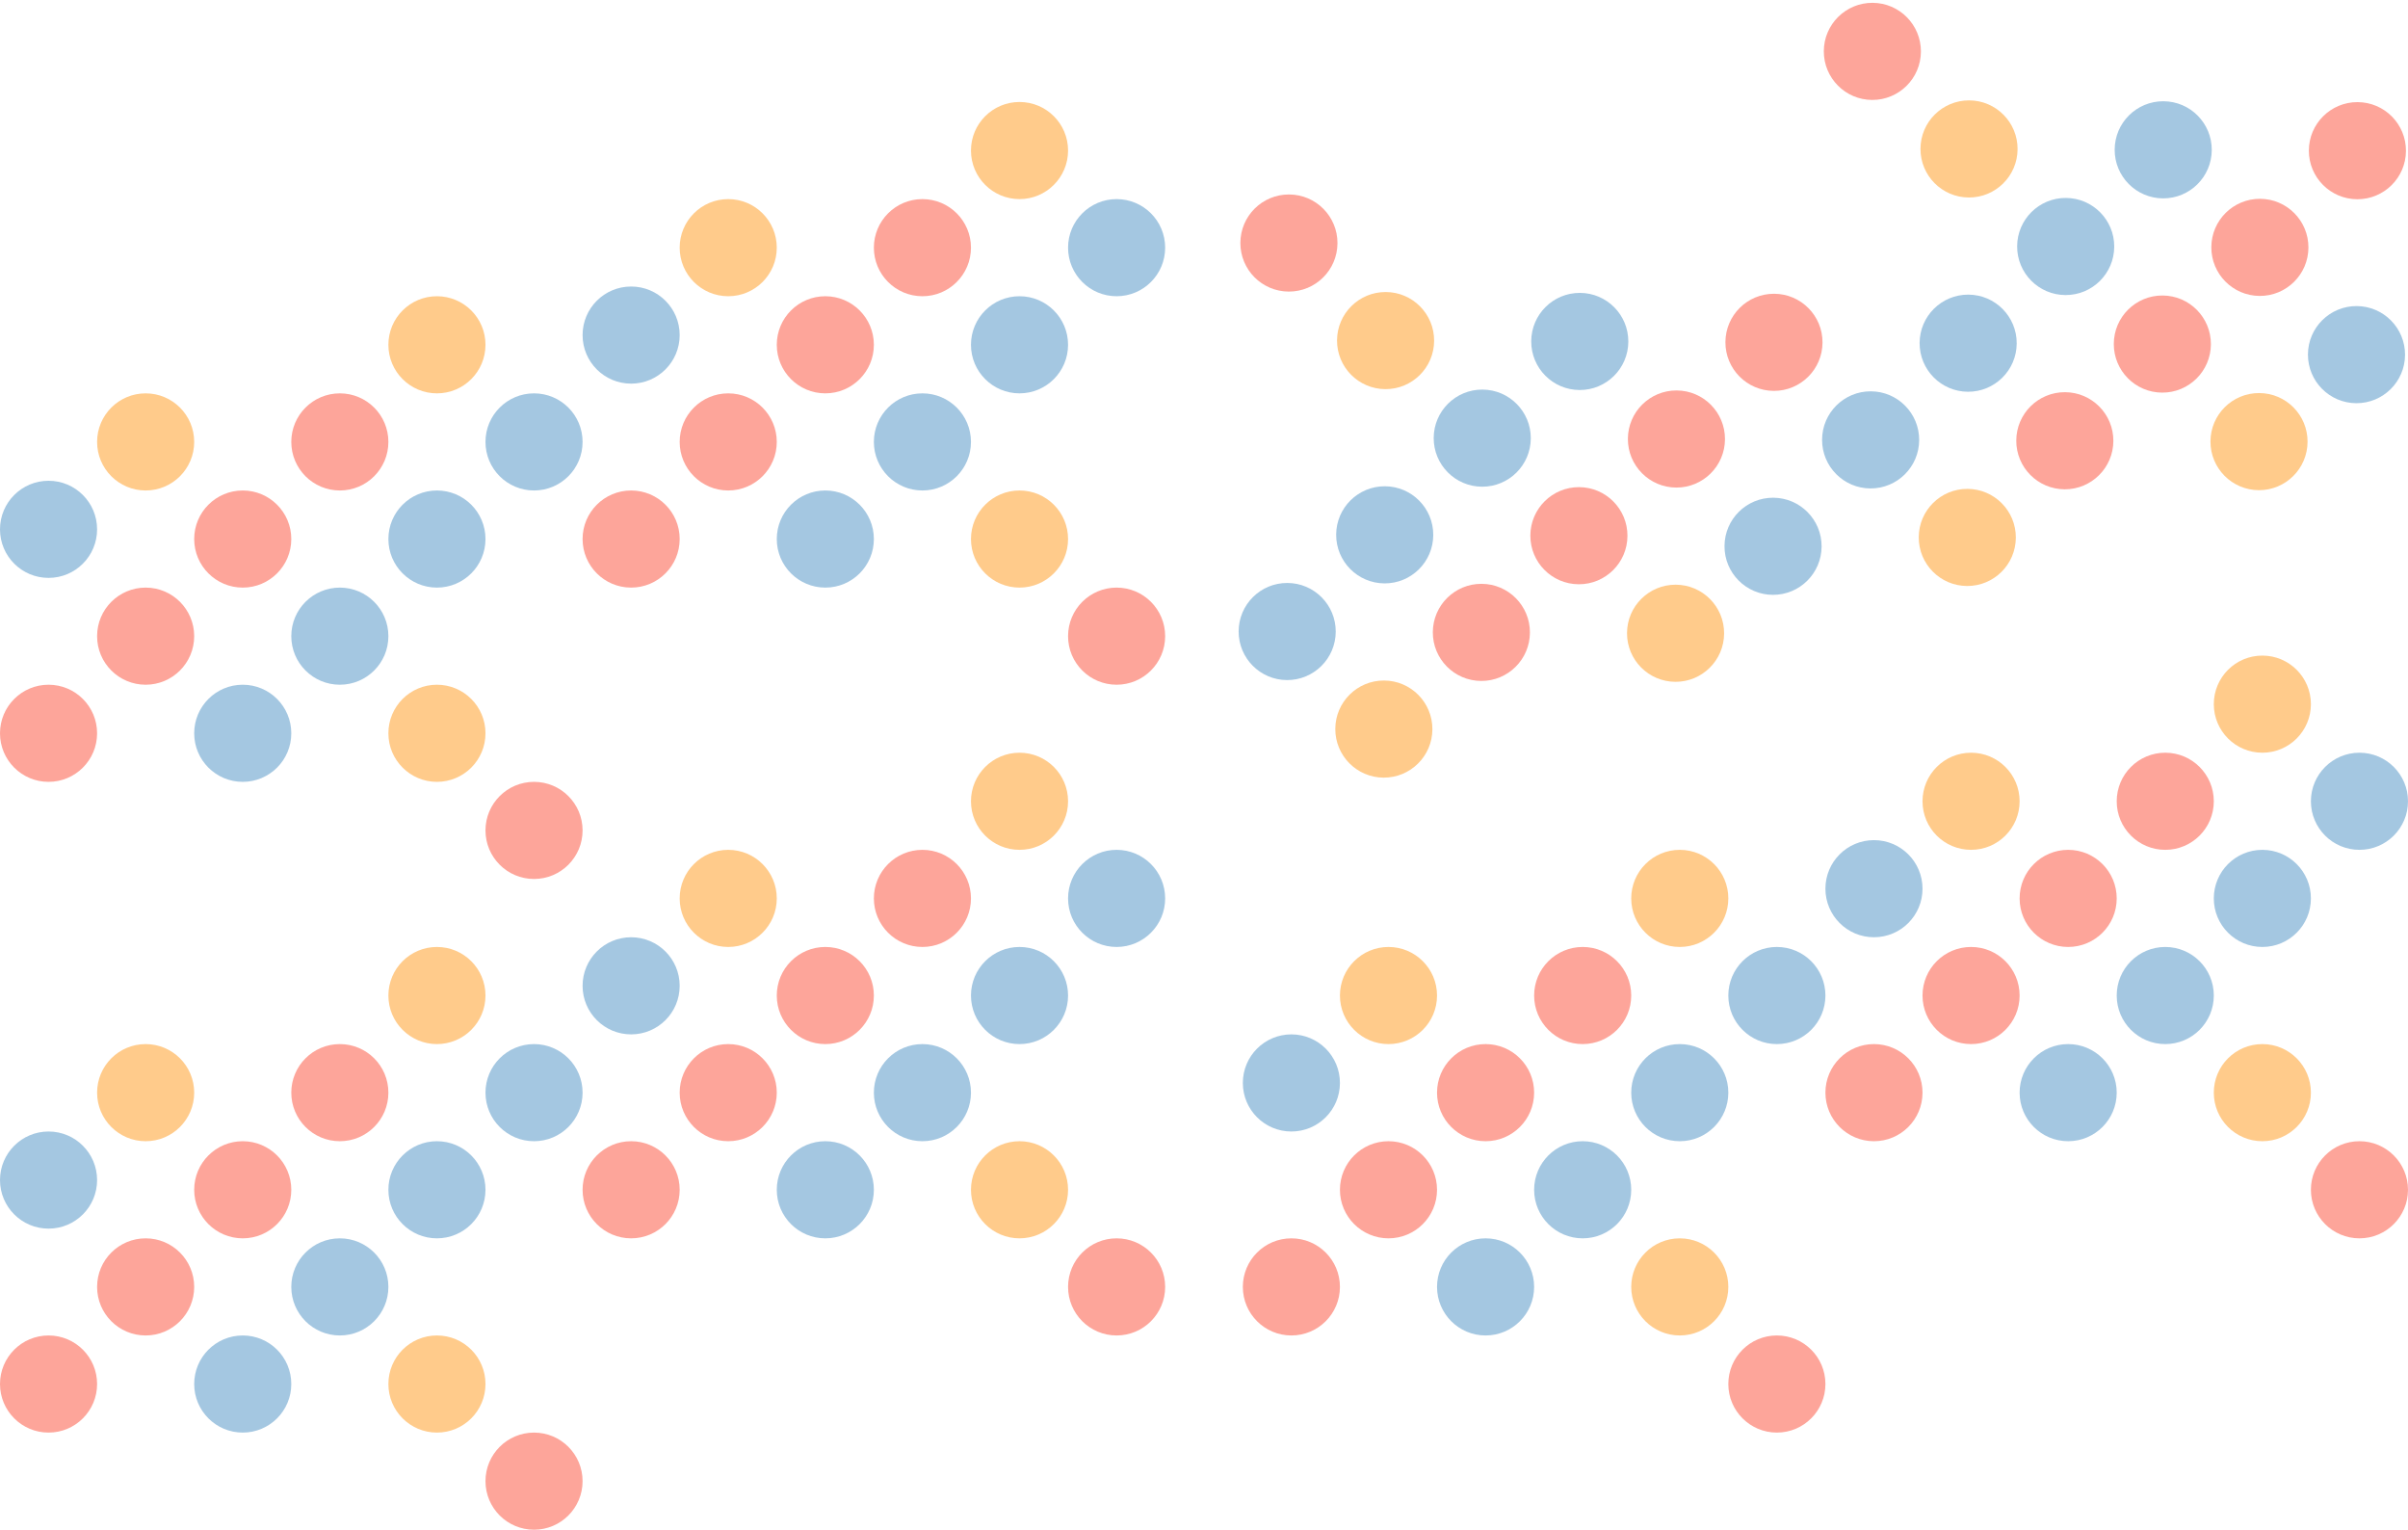 <svg width="496" height="315" viewBox="0 0 496 315" fill="none" xmlns="http://www.w3.org/2000/svg">
<path d="M20 151C20 145.477 15.523 141 10 141C4.477 141 0 145.477 0 151C0 156.523 4.477 161 10 161C15.523 161 20 156.523 20 151Z" fill="#FD7F6F" fill-opacity="0.7"/>
<path d="M40 131C40 125.477 35.523 121 30 121C24.477 121 20 125.477 20 131C20 136.523 24.477 141 30 141C35.523 141 40 136.523 40 131Z" fill="#FD7F6F" fill-opacity="0.7"/>
<path d="M60 151C60 145.477 55.523 141 50 141C44.477 141 40 145.477 40 151C40 156.523 44.477 161 50 161C55.523 161 60 156.523 60 151Z" fill="#7EB0D5" fill-opacity="0.7"/>
<path d="M20 109C20 103.477 15.523 99 10 99C4.477 99 0 103.477 0 109C0 114.523 4.477 119 10 119C15.523 119 20 114.523 20 109Z" fill="#7EB0D5" fill-opacity="0.7"/>
<path d="M40 91C40 85.477 35.523 81 30 81C24.477 81 20 85.477 20 91C20 96.523 24.477 101 30 101C35.523 101 40 96.523 40 91Z" fill="#FFB55A" fill-opacity="0.7"/>
<path d="M100 71C100 65.477 95.523 61 90 61C84.477 61 80 65.477 80 71C80 76.523 84.477 81 90 81C95.523 81 100 76.523 100 71Z" fill="#FFB55A" fill-opacity="0.7"/>
<path d="M60 111C60 105.477 55.523 101 50 101C44.477 101 40 105.477 40 111C40 116.523 44.477 121 50 121C55.523 121 60 116.523 60 111Z" fill="#FD7F6F" fill-opacity="0.7"/>
<path d="M120 171C120 165.477 115.523 161 110 161C104.477 161 100 165.477 100 171C100 176.523 104.477 181 110 181C115.523 181 120 176.523 120 171Z" fill="#FD7F6F" fill-opacity="0.7"/>
<path d="M80 131C80 125.477 75.523 121 70 121C64.477 121 60 125.477 60 131C60 136.523 64.477 141 70 141C75.523 141 80 136.523 80 131Z" fill="#7EB0D5" fill-opacity="0.7"/>
<path d="M100 151C100 145.477 95.523 141 90 141C84.477 141 80 145.477 80 151C80 156.523 84.477 161 90 161C95.523 161 100 156.523 100 151Z" fill="#FFB55A" fill-opacity="0.7"/>
<path d="M80 91C80 85.477 75.523 81 70 81C64.477 81 60 85.477 60 91C60 96.523 64.477 101 70 101C75.523 101 80 96.523 80 91Z" fill="#FD7F6F" fill-opacity="0.7"/>
<path d="M120 91C120 85.477 115.523 81 110 81C104.477 81 100 85.477 100 91C100 96.523 104.477 101 110 101C115.523 101 120 96.523 120 91Z" fill="#7EB0D5" fill-opacity="0.7"/>
<path d="M100 111C100 105.477 95.523 101 90 101C84.477 101 80 105.477 80 111C80 116.523 84.477 121 90 121C95.523 121 100 116.523 100 111Z" fill="#7EB0D5" fill-opacity="0.7"/>
<path d="M140 111C140 105.477 135.523 101 130 101C124.477 101 120 105.477 120 111C120 116.523 124.477 121 130 121C135.523 121 140 116.523 140 111Z" fill="#FD7F6F" fill-opacity="0.7"/>
<path d="M160 91C160 85.477 155.523 81 150 81C144.477 81 140 85.477 140 91C140 96.523 144.477 101 150 101C155.523 101 160 96.523 160 91Z" fill="#FD7F6F" fill-opacity="0.7"/>
<path d="M180 111C180 105.477 175.523 101 170 101C164.477 101 160 105.477 160 111C160 116.523 164.477 121 170 121C175.523 121 180 116.523 180 111Z" fill="#7EB0D5" fill-opacity="0.7"/>
<path d="M140 69C140 63.477 135.523 59 130 59C124.477 59 120 63.477 120 69C120 74.523 124.477 79 130 79C135.523 79 140 74.523 140 69Z" fill="#7EB0D5" fill-opacity="0.7"/>
<path d="M160 51C160 45.477 155.523 41 150 41C144.477 41 140 45.477 140 51C140 56.523 144.477 61 150 61C155.523 61 160 56.523 160 51Z" fill="#FFB55A" fill-opacity="0.7"/>
<path d="M220 31C220 25.477 215.523 21 210 21C204.477 21 200 25.477 200 31C200 36.523 204.477 41 210 41C215.523 41 220 36.523 220 31Z" fill="#FFB55A" fill-opacity="0.7"/>
<path d="M180 71C180 65.477 175.523 61 170 61C164.477 61 160 65.477 160 71C160 76.523 164.477 81 170 81C175.523 81 180 76.523 180 71Z" fill="#FD7F6F" fill-opacity="0.7"/>
<path d="M240 131C240 125.477 235.523 121 230 121C224.477 121 220 125.477 220 131C220 136.523 224.477 141 230 141C235.523 141 240 136.523 240 131Z" fill="#FD7F6F" fill-opacity="0.7"/>
<path d="M200 91C200 85.477 195.523 81 190 81C184.477 81 180 85.477 180 91C180 96.523 184.477 101 190 101C195.523 101 200 96.523 200 91Z" fill="#7EB0D5" fill-opacity="0.7"/>
<path d="M220 111C220 105.477 215.523 101 210 101C204.477 101 200 105.477 200 111C200 116.523 204.477 121 210 121C215.523 121 220 116.523 220 111Z" fill="#FFB55A" fill-opacity="0.7"/>
<path d="M200 51C200 45.477 195.523 41 190 41C184.477 41 180 45.477 180 51C180 56.523 184.477 61 190 61C195.523 61 200 56.523 200 51Z" fill="#FD7F6F" fill-opacity="0.7"/>
<path d="M240 51C240 45.477 235.523 41 230 41C224.477 41 220 45.477 220 51C220 56.523 224.477 61 230 61C235.523 61 240 56.523 240 51Z" fill="#7EB0D5" fill-opacity="0.7"/>
<path d="M220 71C220 65.477 215.523 61 210 61C204.477 61 200 65.477 200 71C200 76.523 204.477 81 210 81C215.523 81 220 76.523 220 71Z" fill="#7EB0D5" fill-opacity="0.7"/>
<path d="M20 285C20 279.477 15.523 275 10 275C4.477 275 0 279.477 0 285C0 290.523 4.477 295 10 295C15.523 295 20 290.523 20 285Z" fill="#FD7F6F" fill-opacity="0.7"/>
<path d="M40 265C40 259.477 35.523 255 30 255C24.477 255 20 259.477 20 265C20 270.523 24.477 275 30 275C35.523 275 40 270.523 40 265Z" fill="#FD7F6F" fill-opacity="0.7"/>
<path d="M60 285C60 279.477 55.523 275 50 275C44.477 275 40 279.477 40 285C40 290.523 44.477 295 50 295C55.523 295 60 290.523 60 285Z" fill="#7EB0D5" fill-opacity="0.7"/>
<path d="M20 243C20 237.477 15.523 233 10 233C4.477 233 0 237.477 0 243C0 248.523 4.477 253 10 253C15.523 253 20 248.523 20 243Z" fill="#7EB0D5" fill-opacity="0.7"/>
<path d="M40 225C40 219.477 35.523 215 30 215C24.477 215 20 219.477 20 225C20 230.523 24.477 235 30 235C35.523 235 40 230.523 40 225Z" fill="#FFB55A" fill-opacity="0.7"/>
<path d="M100 205C100 199.477 95.523 195 90 195C84.477 195 80 199.477 80 205C80 210.523 84.477 215 90 215C95.523 215 100 210.523 100 205Z" fill="#FFB55A" fill-opacity="0.7"/>
<path d="M60 245C60 239.477 55.523 235 50 235C44.477 235 40 239.477 40 245C40 250.523 44.477 255 50 255C55.523 255 60 250.523 60 245Z" fill="#FD7F6F" fill-opacity="0.7"/>
<path d="M120 305C120 299.477 115.523 295 110 295C104.477 295 100 299.477 100 305C100 310.523 104.477 315 110 315C115.523 315 120 310.523 120 305Z" fill="#FD7F6F" fill-opacity="0.7"/>
<path d="M80 265C80 259.477 75.523 255 70 255C64.477 255 60 259.477 60 265C60 270.523 64.477 275 70 275C75.523 275 80 270.523 80 265Z" fill="#7EB0D5" fill-opacity="0.7"/>
<path d="M100 285C100 279.477 95.523 275 90 275C84.477 275 80 279.477 80 285C80 290.523 84.477 295 90 295C95.523 295 100 290.523 100 285Z" fill="#FFB55A" fill-opacity="0.7"/>
<path d="M80 225C80 219.477 75.523 215 70 215C64.477 215 60 219.477 60 225C60 230.523 64.477 235 70 235C75.523 235 80 230.523 80 225Z" fill="#FD7F6F" fill-opacity="0.7"/>
<path d="M120 225C120 219.477 115.523 215 110 215C104.477 215 100 219.477 100 225C100 230.523 104.477 235 110 235C115.523 235 120 230.523 120 225Z" fill="#7EB0D5" fill-opacity="0.7"/>
<path d="M100 245C100 239.477 95.523 235 90 235C84.477 235 80 239.477 80 245C80 250.523 84.477 255 90 255C95.523 255 100 250.523 100 245Z" fill="#7EB0D5" fill-opacity="0.7"/>
<path d="M140 245C140 239.477 135.523 235 130 235C124.477 235 120 239.477 120 245C120 250.523 124.477 255 130 255C135.523 255 140 250.523 140 245Z" fill="#FD7F6F" fill-opacity="0.7"/>
<path d="M160 225C160 219.477 155.523 215 150 215C144.477 215 140 219.477 140 225C140 230.523 144.477 235 150 235C155.523 235 160 230.523 160 225Z" fill="#FD7F6F" fill-opacity="0.7"/>
<path d="M180 245C180 239.477 175.523 235 170 235C164.477 235 160 239.477 160 245C160 250.523 164.477 255 170 255C175.523 255 180 250.523 180 245Z" fill="#7EB0D5" fill-opacity="0.7"/>
<path d="M140 203C140 197.477 135.523 193 130 193C124.477 193 120 197.477 120 203C120 208.523 124.477 213 130 213C135.523 213 140 208.523 140 203Z" fill="#7EB0D5" fill-opacity="0.7"/>
<path d="M160 185C160 179.477 155.523 175 150 175C144.477 175 140 179.477 140 185C140 190.523 144.477 195 150 195C155.523 195 160 190.523 160 185Z" fill="#FFB55A" fill-opacity="0.7"/>
<path d="M220 165C220 159.477 215.523 155 210 155C204.477 155 200 159.477 200 165C200 170.523 204.477 175 210 175C215.523 175 220 170.523 220 165Z" fill="#FFB55A" fill-opacity="0.7"/>
<path d="M180 205C180 199.477 175.523 195 170 195C164.477 195 160 199.477 160 205C160 210.523 164.477 215 170 215C175.523 215 180 210.523 180 205Z" fill="#FD7F6F" fill-opacity="0.7"/>
<path d="M240 265C240 259.477 235.523 255 230 255C224.477 255 220 259.477 220 265C220 270.523 224.477 275 230 275C235.523 275 240 270.523 240 265Z" fill="#FD7F6F" fill-opacity="0.7"/>
<path d="M200 225C200 219.477 195.523 215 190 215C184.477 215 180 219.477 180 225C180 230.523 184.477 235 190 235C195.523 235 200 230.523 200 225Z" fill="#7EB0D5" fill-opacity="0.7"/>
<path d="M220 245C220 239.477 215.523 235 210 235C204.477 235 200 239.477 200 245C200 250.523 204.477 255 210 255C215.523 255 220 250.523 220 245Z" fill="#FFB55A" fill-opacity="0.7"/>
<path d="M200 185C200 179.477 195.523 175 190 175C184.477 175 180 179.477 180 185C180 190.523 184.477 195 190 195C195.523 195 200 190.523 200 185Z" fill="#FD7F6F" fill-opacity="0.7"/>
<path d="M240 185C240 179.477 235.523 175 230 175C224.477 175 220 179.477 220 185C220 190.523 224.477 195 230 195C235.523 195 240 190.523 240 185Z" fill="#7EB0D5" fill-opacity="0.7"/>
<path d="M220 205C220 199.477 215.523 195 210 195C204.477 195 200 199.477 200 205C200 210.523 204.477 215 210 215C215.523 215 220 210.523 220 205Z" fill="#7EB0D5" fill-opacity="0.7"/>
<path d="M276 265C276 259.477 271.523 255 266 255C260.477 255 256 259.477 256 265C256 270.523 260.477 275 266 275C271.523 275 276 270.523 276 265Z" fill="#FD7F6F" fill-opacity="0.7"/>
<path d="M296 245C296 239.477 291.523 235 286 235C280.477 235 276 239.477 276 245C276 250.523 280.477 255 286 255C291.523 255 296 250.523 296 245Z" fill="#FD7F6F" fill-opacity="0.7"/>
<path d="M316 265C316 259.477 311.523 255 306 255C300.477 255 296 259.477 296 265C296 270.523 300.477 275 306 275C311.523 275 316 270.523 316 265Z" fill="#7EB0D5" fill-opacity="0.7"/>
<path d="M276 223C276 217.477 271.523 213 266 213C260.477 213 256 217.477 256 223C256 228.523 260.477 233 266 233C271.523 233 276 228.523 276 223Z" fill="#7EB0D5" fill-opacity="0.7"/>
<path d="M296 205C296 199.477 291.523 195 286 195C280.477 195 276 199.477 276 205C276 210.523 280.477 215 286 215C291.523 215 296 210.523 296 205Z" fill="#FFB55A" fill-opacity="0.7"/>
<path d="M356 185C356 179.477 351.523 175 346 175C340.477 175 336 179.477 336 185C336 190.523 340.477 195 346 195C351.523 195 356 190.523 356 185Z" fill="#FFB55A" fill-opacity="0.7"/>
<path d="M316 225C316 219.477 311.523 215 306 215C300.477 215 296 219.477 296 225C296 230.523 300.477 235 306 235C311.523 235 316 230.523 316 225Z" fill="#FD7F6F" fill-opacity="0.7"/>
<path d="M376 285C376 279.477 371.523 275 366 275C360.477 275 356 279.477 356 285C356 290.523 360.477 295 366 295C371.523 295 376 290.523 376 285Z" fill="#FD7F6F" fill-opacity="0.7"/>
<path d="M336 245C336 239.477 331.523 235 326 235C320.477 235 316 239.477 316 245C316 250.523 320.477 255 326 255C331.523 255 336 250.523 336 245Z" fill="#7EB0D5" fill-opacity="0.7"/>
<path d="M356 265C356 259.477 351.523 255 346 255C340.477 255 336 259.477 336 265C336 270.523 340.477 275 346 275C351.523 275 356 270.523 356 265Z" fill="#FFB55A" fill-opacity="0.7"/>
<path d="M336 205C336 199.477 331.523 195 326 195C320.477 195 316 199.477 316 205C316 210.523 320.477 215 326 215C331.523 215 336 210.523 336 205Z" fill="#FD7F6F" fill-opacity="0.7"/>
<path d="M376 205C376 199.477 371.523 195 366 195C360.477 195 356 199.477 356 205C356 210.523 360.477 215 366 215C371.523 215 376 210.523 376 205Z" fill="#7EB0D5" fill-opacity="0.7"/>
<path d="M356 225C356 219.477 351.523 215 346 215C340.477 215 336 219.477 336 225C336 230.523 340.477 235 346 235C351.523 235 356 230.523 356 225Z" fill="#7EB0D5" fill-opacity="0.7"/>
<path d="M396 225C396 219.477 391.523 215 386 215C380.477 215 376 219.477 376 225C376 230.523 380.477 235 386 235C391.523 235 396 230.523 396 225Z" fill="#FD7F6F" fill-opacity="0.7"/>
<path d="M416 205C416 199.477 411.523 195 406 195C400.477 195 396 199.477 396 205C396 210.523 400.477 215 406 215C411.523 215 416 210.523 416 205Z" fill="#FD7F6F" fill-opacity="0.7"/>
<path d="M436 225C436 219.477 431.523 215 426 215C420.477 215 416 219.477 416 225C416 230.523 420.477 235 426 235C431.523 235 436 230.523 436 225Z" fill="#7EB0D5" fill-opacity="0.7"/>
<path d="M396 183C396 177.477 391.523 173 386 173C380.477 173 376 177.477 376 183C376 188.523 380.477 193 386 193C391.523 193 396 188.523 396 183Z" fill="#7EB0D5" fill-opacity="0.7"/>
<path d="M416 165C416 159.477 411.523 155 406 155C400.477 155 396 159.477 396 165C396 170.523 400.477 175 406 175C411.523 175 416 170.523 416 165Z" fill="#FFB55A" fill-opacity="0.7"/>
<path d="M476 145C476 139.477 471.523 135 466 135C460.477 135 456 139.477 456 145C456 150.523 460.477 155 466 155C471.523 155 476 150.523 476 145Z" fill="#FFB55A" fill-opacity="0.7"/>
<path d="M436 185C436 179.477 431.523 175 426 175C420.477 175 416 179.477 416 185C416 190.523 420.477 195 426 195C431.523 195 436 190.523 436 185Z" fill="#FD7F6F" fill-opacity="0.7"/>
<path d="M496 245C496 239.477 491.523 235 486 235C480.477 235 476 239.477 476 245C476 250.523 480.477 255 486 255C491.523 255 496 250.523 496 245Z" fill="#FD7F6F" fill-opacity="0.7"/>
<path d="M456 205C456 199.477 451.523 195 446 195C440.477 195 436 199.477 436 205C436 210.523 440.477 215 446 215C451.523 215 456 210.523 456 205Z" fill="#7EB0D5" fill-opacity="0.7"/>
<path d="M476 225C476 219.477 471.523 215 466 215C460.477 215 456 219.477 456 225C456 230.523 460.477 235 466 235C471.523 235 476 230.523 476 225Z" fill="#FFB55A" fill-opacity="0.7"/>
<path d="M456 165C456 159.477 451.523 155 446 155C440.477 155 436 159.477 436 165C436 170.523 440.477 175 446 175C451.523 175 456 170.523 456 165Z" fill="#FD7F6F" fill-opacity="0.7"/>
<path d="M496 165C496 159.477 491.523 155 486 155C480.477 155 476 159.477 476 165C476 170.523 480.477 175 486 175C491.523 175 496 170.523 496 165Z" fill="#7EB0D5" fill-opacity="0.7"/>
<path d="M476 185C476 179.477 471.523 175 466 175C460.477 175 456 179.477 456 185C456 190.523 460.477 195 466 195C471.523 195 476 190.523 476 185Z" fill="#7EB0D5" fill-opacity="0.7"/>
<path d="M475.579 30.983C475.554 36.506 480.011 41.003 485.534 41.028C491.057 41.053 495.554 36.596 495.579 31.073C495.604 25.55 491.147 21.053 485.624 21.028C480.101 21.004 475.604 25.461 475.579 30.983Z" fill="#FD7F6F" fill-opacity="0.7"/>
<path d="M455.49 50.894C455.465 56.417 459.922 60.914 465.445 60.938C470.968 60.963 475.465 56.506 475.49 50.983C475.514 45.461 471.057 40.963 465.534 40.939C460.012 40.914 455.515 45.371 455.49 50.894Z" fill="#FD7F6F" fill-opacity="0.7"/>
<path d="M435.58 30.805C435.555 36.327 440.012 40.825 445.535 40.849C451.057 40.874 455.555 36.417 455.579 30.894C455.604 25.371 451.147 20.874 445.624 20.849C440.101 20.825 435.604 25.282 435.58 30.805Z" fill="#7EB0D5" fill-opacity="0.7"/>
<path d="M475.391 72.983C475.367 78.506 479.824 83.003 485.346 83.028C490.869 83.052 495.366 78.595 495.391 73.073C495.416 67.55 490.959 63.053 485.436 63.028C479.913 63.003 475.416 67.46 475.391 72.983Z" fill="#7EB0D5" fill-opacity="0.7"/>
<path d="M455.311 90.893C455.286 96.416 459.743 100.913 465.266 100.938C470.789 100.963 475.286 96.506 475.311 90.983C475.336 85.46 470.878 80.963 465.356 80.938C459.833 80.914 455.336 85.371 455.311 90.893Z" fill="#FFB55A" fill-opacity="0.7"/>
<path d="M395.222 110.625C395.197 116.148 399.655 120.645 405.177 120.67C410.7 120.694 415.197 116.237 415.222 110.714C415.247 105.192 410.79 100.694 405.267 100.67C399.744 100.645 395.247 105.102 395.222 110.625Z" fill="#FFB55A" fill-opacity="0.7"/>
<path d="M435.401 70.804C435.376 76.327 439.833 80.824 445.356 80.849C450.879 80.874 455.376 76.416 455.4 70.894C455.425 65.371 450.968 60.874 445.445 60.849C439.922 60.824 435.425 65.281 435.401 70.804Z" fill="#FD7F6F" fill-opacity="0.7"/>
<path d="M375.67 10.537C375.645 16.059 380.102 20.556 385.625 20.581C391.148 20.606 395.645 16.149 395.669 10.626C395.694 5.103 391.237 0.606 385.714 0.581C380.191 0.557 375.694 5.014 375.67 10.537Z" fill="#FD7F6F" fill-opacity="0.7"/>
<path d="M415.49 50.715C415.466 56.238 419.923 60.735 425.445 60.76C430.968 60.784 435.465 56.327 435.49 50.804C435.515 45.282 431.058 40.785 425.535 40.76C420.012 40.735 415.515 45.192 415.49 50.715Z" fill="#7EB0D5" fill-opacity="0.7"/>
<path d="M395.58 30.626C395.555 36.148 400.012 40.646 405.535 40.67C411.058 40.695 415.555 36.238 415.58 30.715C415.604 25.192 411.147 20.695 405.625 20.671C400.102 20.646 395.605 25.103 395.58 30.626Z" fill="#FFB55A" fill-opacity="0.7"/>
<path d="M415.311 90.715C415.287 96.237 419.744 100.734 425.267 100.759C430.789 100.784 435.287 96.327 435.311 90.804C435.336 85.281 430.879 80.784 425.356 80.759C419.833 80.735 415.336 85.192 415.311 90.715Z" fill="#FD7F6F" fill-opacity="0.7"/>
<path d="M375.312 90.536C375.287 96.058 379.744 100.556 385.267 100.58C390.79 100.605 395.287 96.148 395.312 90.625C395.336 85.102 390.879 80.605 385.356 80.581C379.834 80.556 375.337 85.013 375.312 90.536Z" fill="#7EB0D5" fill-opacity="0.7"/>
<path d="M395.401 70.625C395.376 76.148 399.833 80.645 405.356 80.67C410.879 80.695 415.376 76.238 415.401 70.715C415.426 65.192 410.968 60.695 405.446 60.67C399.923 60.645 395.426 65.103 395.401 70.625Z" fill="#7EB0D5" fill-opacity="0.7"/>
<path d="M355.401 70.447C355.377 75.969 359.834 80.466 365.357 80.491C370.879 80.516 375.377 76.059 375.401 70.536C375.426 65.013 370.969 60.516 365.446 60.491C359.923 60.467 355.426 64.924 355.401 70.447Z" fill="#FD7F6F" fill-opacity="0.7"/>
<path d="M335.312 90.357C335.288 95.88 339.745 100.377 345.267 100.401C350.79 100.426 355.287 95.969 355.312 90.446C355.337 84.924 350.88 80.426 345.357 80.402C339.834 80.377 335.337 84.834 335.312 90.357Z" fill="#FD7F6F" fill-opacity="0.7"/>
<path d="M315.402 70.268C315.377 75.79 319.834 80.287 325.357 80.312C330.88 80.337 335.377 75.88 335.402 70.357C335.426 64.834 330.969 60.337 325.446 60.312C319.924 60.288 315.427 64.745 315.402 70.268Z" fill="#7EB0D5" fill-opacity="0.7"/>
<path d="M355.214 112.446C355.189 117.969 359.646 122.466 365.169 122.491C370.692 122.515 375.189 118.058 375.213 112.535C375.238 107.013 370.781 102.516 365.258 102.491C359.735 102.466 355.238 106.923 355.214 112.446Z" fill="#7EB0D5" fill-opacity="0.7"/>
<path d="M335.133 130.356C335.109 135.879 339.566 140.376 345.089 140.401C350.611 140.426 355.108 135.969 355.133 130.446C355.158 124.923 350.701 120.426 345.178 120.401C339.655 120.377 335.158 124.834 335.133 130.356Z" fill="#FFB55A" fill-opacity="0.7"/>
<path d="M275.045 150.088C275.02 155.611 279.477 160.108 285 160.133C290.522 160.157 295.02 155.7 295.044 150.177C295.069 144.655 290.612 140.157 285.089 140.133C279.566 140.108 275.069 144.565 275.045 150.088Z" fill="#FFB55A" fill-opacity="0.7"/>
<path d="M315.223 110.267C315.198 115.79 319.655 120.287 325.178 120.312C330.701 120.337 335.198 115.879 335.223 110.357C335.247 104.834 330.79 100.337 325.268 100.312C319.745 100.287 315.248 104.744 315.223 110.267Z" fill="#FD7F6F" fill-opacity="0.7"/>
<path d="M255.492 49.999C255.467 55.522 259.924 60.019 265.447 60.044C270.97 60.069 275.467 55.612 275.492 50.089C275.516 44.566 271.059 40.069 265.536 40.044C260.014 40.02 255.517 44.477 255.492 49.999Z" fill="#FD7F6F" fill-opacity="0.7"/>
<path d="M295.313 90.178C295.288 95.701 299.745 100.198 305.268 100.223C310.791 100.247 315.288 95.79 315.312 90.267C315.337 84.745 310.88 80.248 305.357 80.223C299.834 80.198 295.337 84.655 295.313 90.178Z" fill="#7EB0D5" fill-opacity="0.7"/>
<path d="M275.402 70.089C275.378 75.612 279.835 80.109 285.357 80.133C290.88 80.158 295.377 75.701 295.402 70.178C295.427 64.655 290.97 60.158 285.447 60.134C279.924 60.109 275.427 64.566 275.402 70.089Z" fill="#FFB55A" fill-opacity="0.7"/>
<path d="M295.134 130.178C295.109 135.7 299.566 140.197 305.089 140.222C310.612 140.247 315.109 135.79 315.134 130.267C315.158 124.744 310.701 120.247 305.178 120.222C299.656 120.198 295.158 124.655 295.134 130.178Z" fill="#FD7F6F" fill-opacity="0.7"/>
<path d="M255.134 129.999C255.109 135.521 259.567 140.019 265.089 140.043C270.612 140.068 275.109 135.611 275.134 130.088C275.159 124.565 270.702 120.068 265.179 120.044C259.656 120.019 255.159 124.476 255.134 129.999Z" fill="#7EB0D5" fill-opacity="0.7"/>
<path d="M275.223 110.088C275.199 115.611 279.656 120.108 285.179 120.133C290.701 120.158 295.198 115.701 295.223 110.178C295.248 104.655 290.791 100.158 285.268 100.133C279.745 100.108 275.248 104.566 275.223 110.088Z" fill="#7EB0D5" fill-opacity="0.7"/>
</svg>
